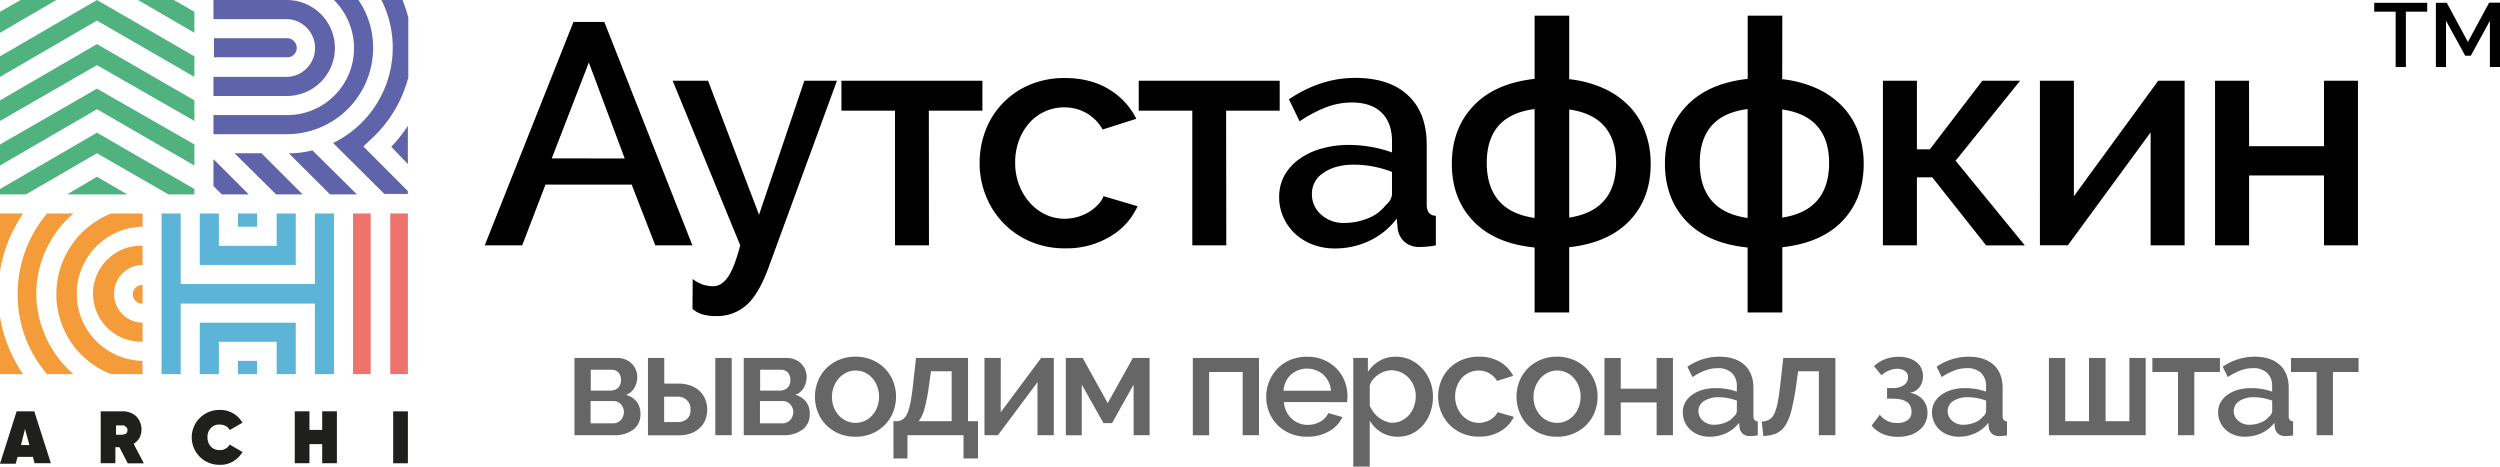 <svg id="Слой_1" data-name="Слой 1" xmlns="http://www.w3.org/2000/svg" width="378.65mm" height="70.69mm" viewBox="0 0 1073.34 200.37">
  <defs>
    <style>
      .cls-1 {
        fill: #666;
      }

      .cls-2 {
        fill: none;
      }

      .cls-3 {
        fill: #1f1f1d;
      }

      .cls-4 {
        fill: #ed736c;
      }

      .cls-5 {
        fill: #50b37f;
      }

      .cls-6 {
        fill: #f49c39;
      }

      .cls-7 {
        fill: #5f63a9;
      }

      .cls-8 {
        fill: #5cb5d7;
      }
    </style>
  </defs>
  <g>
    <path d="M1042.09,5h-9.16V28.75h-4.39V5h-9.2V1.19h22.75Z"/>
    <path d="M1069,28.75V8.91l-8.19,15h-2.41l-8.23-15V28.75h-4.35V1.19h4.66L1059.56,18l9.12-16.85h4.66V28.75Z"/>
    <path d="M246.21,9.41h13.24l37.82,95.91H281.33L271.2,79.25h-37l-10,26.07H208.12Zm22,58.62-15.4-41.2L236.89,68Z"/>
    <path d="M297.4,119.77a14.57,14.57,0,0,0,4.46,2.43,14.13,14.13,0,0,0,4.32.68c2.34,0,4.44-1.28,6.28-3.85s3.63-7.13,5.34-13.71l-29-70.65H304l21.88,57.54,19.45-57.54h14L330,114.77q-4.32,11.76-9.66,16.34a19.08,19.08,0,0,1-12.9,4.59,21.26,21.26,0,0,1-5.67-.68,11.32,11.32,0,0,1-4.46-2.43Z"/>
    <path d="M398.84,105.31H384.26V47.5h-23V34.67h60.52V47.5h-23Z"/>
    <path d="M420.59,69.92a38.54,38.54,0,0,1,2.57-14A34.46,34.46,0,0,1,442.07,36.4a38.09,38.09,0,0,1,15.13-2.9q10.95,0,18.84,4.79A30.46,30.46,0,0,1,487.86,51l-14.45,4.59a18.67,18.67,0,0,0-6.89-7,19,19,0,0,0-9.59-2.5,19.85,19.85,0,0,0-8.31,1.76,20.1,20.1,0,0,0-6.69,4.93,23.69,23.69,0,0,0-4.46,7.5,27.31,27.31,0,0,0-1.62,9.59,26.22,26.22,0,0,0,1.69,9.52,24.43,24.43,0,0,0,4.59,7.63,21.12,21.12,0,0,0,6.75,5.07,18.78,18.78,0,0,0,8.17,1.82,20.1,20.1,0,0,0,5.4-.74A19.27,19.27,0,0,0,471.3,88a11.7,11.7,0,0,0,2.5-3.78l14.59,4.32a28.81,28.81,0,0,1-11.75,13,36.32,36.32,0,0,1-19.45,5.07,36.86,36.86,0,0,1-15-3,35,35,0,0,1-11.55-8,36.37,36.37,0,0,1-7.43-11.68A37.51,37.51,0,0,1,420.59,69.92Z"/>
    <path d="M526.49,105.31H511.9V47.5h-23V34.67h60.52V47.5h-23Z"/>
    <path d="M573.09,106.66a26.22,26.22,0,0,1-9.52-1.69,22.93,22.93,0,0,1-7.56-4.66,21.48,21.48,0,0,1-5-7,21,21,0,0,1-1.82-8.78,19,19,0,0,1,2.16-9,21.31,21.31,0,0,1,6.15-7A30.09,30.09,0,0,1,567,63.89a42.57,42.57,0,0,1,12-1.67,56.13,56.13,0,0,1,9.86.88,50.37,50.37,0,0,1,8.78,2.36V60.6q0-7.83-4.46-12.22T580.39,44a31.23,31.23,0,0,0-11.14,2.09,56.76,56.76,0,0,0-11.28,6l-4.59-9.46q13.65-9.18,28.37-9.19t22.69,7.43q8.1,7.44,8.1,21.34V87.77q0,4.74,3.92,4.86v12.7a33.18,33.18,0,0,1-3.71.54c-1,.09-2,.14-3,.14a9.54,9.54,0,0,1-6.76-2.18,9.21,9.21,0,0,1-2.9-5.54l-.41-4.46A31.44,31.44,0,0,1,588,103.35,34.27,34.27,0,0,1,573.09,106.66Zm4-10.94a26.6,26.6,0,0,0,10.2-2,17.39,17.39,0,0,0,7.5-5.47c1.9-1.62,2.84-3.33,2.84-5.13V73.8a45.42,45.42,0,0,0-8-2.3,44.58,44.58,0,0,0-8.31-.81q-8,0-13,3.44a10.58,10.58,0,0,0-5.07,9.12,11.5,11.5,0,0,0,3.92,8.85,14.2,14.2,0,0,0,9.92,3.62Z"/>
    <path d="M673.72,34a48.1,48.1,0,0,1,14.93,4,35.46,35.46,0,0,1,11,7.77,31.73,31.73,0,0,1,6.75,11,39.32,39.32,0,0,1,2.3,13.58q0,14.87-9.05,24.38t-25.94,11.41v28H658.86V106.26q-17.16-1.74-26.34-11.35t-9.19-24.58q0-15,9.19-24.79t26.34-11.68V6.71h14.86ZM658.86,46.82q-10.4,1.35-15.47,7.16t-5.07,15.94q0,10.14,5.07,16.14t15.47,7.5Zm14.86,46.6q20.13-3.11,20.13-23.5,0-9.86-5-15.67T673.72,47Z"/>
    <path d="M765.17,34a48.1,48.1,0,0,1,14.93,4,35.46,35.46,0,0,1,11,7.77,31.73,31.73,0,0,1,6.75,11,39.32,39.32,0,0,1,2.3,13.58q0,14.87-9,24.38t-25.94,11.41v28H750.31V106.26Q733.15,104.52,724,94.91t-9.18-24.58q0-15,9.19-24.79t26.34-11.68V6.71h14.86ZM750.31,46.82Q739.92,48.17,734.84,54t-5.07,15.94q0,10.14,5.07,16.14t15.47,7.5Zm14.86,46.6q20.13-3.11,20.13-23.5,0-9.86-5-15.67T765.17,47Z"/>
    <path d="M851.08,34.67h16.21L839.6,69l29.72,36.34H852.7L829.6,76.14H823v29.18h-14.6V34.67H823V64.12h5.54Z"/>
    <path d="M890.39,84.24l36.2-49.57h11.35v70.65h-14.6V56.82l-35.53,48.49h-12V34.67h14.58Z"/>
    <path d="M965.62,62.76h32.15V34.67h14.59v70.65H997.77v-30H965.62v30H951V34.67h14.59Z"/>
    <path class="cls-1" d="M265.06,153.68a9.16,9.16,0,0,1,3.4.63,8.27,8.27,0,0,1,2.72,1.74,8.22,8.22,0,0,1,2.43,5.87,9.63,9.63,0,0,1-1.1,4.34,6.85,6.85,0,0,1-3.75,3.27,8.72,8.72,0,0,1,4.56,2.89,8.24,8.24,0,0,1,1.65,5.3,8,8,0,0,1-3.11,6.75,13.11,13.11,0,0,1-8.22,2.38h-17V153.68Zm-3.11,14a4.76,4.76,0,0,0,3.4-1.17,4.36,4.36,0,0,0,1.26-3.39,4.74,4.74,0,0,0-1-3.11,4,4,0,0,0-3.3-1.27h-8.67v8.94Zm1,14.08a4.61,4.61,0,0,0,3.59-1.43,5.06,5.06,0,0,0,.06-6.75,4.53,4.53,0,0,0-3.53-1.4h-9.51v9.58Z"/>
    <path class="cls-1" d="M278.19,153.68h7v11h6.15a15.86,15.86,0,0,1,4.69.7,11.26,11.26,0,0,1,3.92,2.13,10.51,10.51,0,0,1,2.68,3.52,12.13,12.13,0,0,1,0,9.67,10.09,10.09,0,0,1-2.68,3.46,11,11,0,0,1-3.88,2.06,15.64,15.64,0,0,1-4.66.67H278.19Zm12.75,27.53a5.87,5.87,0,0,0,4-1.33,5,5,0,0,0,1.52-4,5.25,5.25,0,0,0-1.62-4.16,5.7,5.7,0,0,0-3.88-1.43h-5.82V181.2Zm16.17-27.53h7.05v33.17h-7.05Z"/>
    <path class="cls-1" d="M337.78,153.68a9.16,9.16,0,0,1,3.4.63,8.28,8.28,0,0,1,2.71,1.72,8.22,8.22,0,0,1,2.43,5.87,9.63,9.63,0,0,1-1.1,4.34,6.85,6.85,0,0,1-3.75,3.27A8.72,8.72,0,0,1,346,172.4a8.24,8.24,0,0,1,1.65,5.3,8,8,0,0,1-3.11,6.75,13.11,13.11,0,0,1-8.22,2.38h-17V153.68Zm-3.11,14a4.76,4.76,0,0,0,3.4-1.17,4.36,4.36,0,0,0,1.26-3.39,4.74,4.74,0,0,0-1-3.11,4,4,0,0,0-3.3-1.27h-8.67v8.94Zm1,14.08a4.61,4.61,0,0,0,3.59-1.43,5.06,5.06,0,0,0,.06-6.75,4.53,4.53,0,0,0-3.53-1.4h-9.51v9.58Z"/>
    <path class="cls-1" d="M367.28,187.49a17.85,17.85,0,0,1-7.21-1.39,16.81,16.81,0,0,1-5.47-3.74,16.41,16.41,0,0,1-3.49-5.49,18.14,18.14,0,0,1,0-13.13,16.11,16.11,0,0,1,3.53-5.49,17.26,17.26,0,0,1,5.5-3.74,19,19,0,0,1,14.3,0,17.26,17.26,0,0,1,5.5,3.74,16.21,16.21,0,0,1,3.53,5.49,18.14,18.14,0,0,1,0,13.13,16.11,16.11,0,0,1-3.53,5.49,16.94,16.94,0,0,1-5.5,3.74A17.58,17.58,0,0,1,367.28,187.49Zm-10.09-17.13a12.44,12.44,0,0,0,.78,4.44,11,11,0,0,0,2.13,3.52,10,10,0,0,0,3.2,2.35,9.59,9.59,0,0,0,11.2-2.38,11.35,11.35,0,0,0,2.13-3.55,12.94,12.94,0,0,0,0-8.85,11.34,11.34,0,0,0-2.13-3.58,9.88,9.88,0,0,0-3.2-2.38,9.35,9.35,0,0,0-4-.86,9,9,0,0,0-3.91.89,10.5,10.5,0,0,0-3.2,2.41,12.15,12.15,0,0,0-3,8Z"/>
    <path class="cls-1" d="M383.58,180.83h1.88a4.92,4.92,0,0,0,2.59-1.17,7.06,7.06,0,0,0,1.78-2.89,28.75,28.75,0,0,0,1.29-5.17q.56-3.19,1.07-8.15l1.1-9.77h22.32v27.15h4.27v16h-6.21v-10H389.6v10h-6Zm25,0V159.39h-8.89l-.84,6.09a79.26,79.26,0,0,1-1.84,9.67,16.49,16.49,0,0,1-2.56,5.68Z"/>
    <path class="cls-1" d="M429.64,177,447,153.68h5.43v33.17h-7V164.08l-17,22.77h-5.76V153.68h7Z"/>
    <path class="cls-1" d="M475.58,173.09l10.8-19.41h7.18v33.17H486.7V165.1l-9.25,16.55h-3.69l-9.32-16.55v21.76h-6.85V153.68h7.25Z"/>
    <path class="cls-1" d="M540.53,186.85h-7V159.71H519.12v27.15h-7V153.68h28.4Z"/>
    <path class="cls-1" d="M561.17,187.49a18.23,18.23,0,0,1-7.18-1.36A16.47,16.47,0,0,1,544.9,177a17.52,17.52,0,0,1-1.26-6.6,17.71,17.71,0,0,1,1.26-6.63,17.16,17.16,0,0,1,3.56-5.52,16.55,16.55,0,0,1,5.53-3.74,18.75,18.75,0,0,1,7.25-1.36,17.88,17.88,0,0,1,7.15,1.4,17,17,0,0,1,5.47,3.71,15.86,15.86,0,0,1,3.46,5.39,17.56,17.56,0,0,1,1.2,6.44,10.78,10.78,0,0,1-.06,1.43c-.06.43-.09.81-.13,1.11H551.21a11.31,11.31,0,0,0,1.07,4,10.57,10.57,0,0,0,2.26,3.08,9.68,9.68,0,0,0,3.17,2,9.91,9.91,0,0,0,3.72.7,11.1,11.1,0,0,0,2.81-.35,9.74,9.74,0,0,0,2.56-1,8.77,8.77,0,0,0,2.07-1.62,7.43,7.43,0,0,0,1.42-2.09l6.08,1.71a13.87,13.87,0,0,1-5.79,6.12A18.21,18.21,0,0,1,561.17,187.49Zm10.29-19.73a11,11,0,0,0-1.07-3.87,9.75,9.75,0,0,0-5.4-4.95,10.81,10.81,0,0,0-3.82-.7,10.42,10.42,0,0,0-3.78.7,10.28,10.28,0,0,0-3.14,1.93,9.7,9.7,0,0,0-2.2,3,11.58,11.58,0,0,0-1,3.87Z"/>
    <path class="cls-1" d="M600.18,187.49a13.36,13.36,0,0,1-7.18-1.9,14.39,14.39,0,0,1-4.92-5v19.73H581V153.68h6.28v6a14.79,14.79,0,0,1,5-4.76,13.72,13.72,0,0,1,7-1.78,14.75,14.75,0,0,1,6.41,1.4,16.56,16.56,0,0,1,5,3.74,17.39,17.39,0,0,1,3.33,5.45,18,18,0,0,1,1.2,6.53,20.11,20.11,0,0,1-1.1,6.75,16.48,16.48,0,0,1-3.11,5.46,14.83,14.83,0,0,1-4.75,3.68A13.29,13.29,0,0,1,600.18,187.49Zm-2.33-6a8.67,8.67,0,0,0,4.11-1,10,10,0,0,0,3.17-2.54,11.36,11.36,0,0,0,2-3.62,12.67,12.67,0,0,0,.71-4.19,11.63,11.63,0,0,0-3-7.87,10.2,10.2,0,0,0-3.33-2.41,10,10,0,0,0-4.21-.89,9.24,9.24,0,0,0-2.85.51,11.35,11.35,0,0,0-5,3.46,7,7,0,0,0-1.36,2.57v8.69a13,13,0,0,0,1.68,2.85,12.11,12.11,0,0,0,2.3,2.28,10.88,10.88,0,0,0,2.75,1.52,8.31,8.31,0,0,0,3.07.68Z"/>
    <path class="cls-1" d="M617.45,170.24a18,18,0,0,1,1.23-6.6,16.35,16.35,0,0,1,3.53-5.45,17,17,0,0,1,5.53-3.71,18.75,18.75,0,0,1,7.25-1.36,17.38,17.38,0,0,1,9,2.25,14.42,14.42,0,0,1,5.66,6l-6.92,2.16a8.92,8.92,0,0,0-3.3-3.27,9.2,9.2,0,0,0-4.59-1.17,9.61,9.61,0,0,0-7.18,3.14,11.14,11.14,0,0,0-2.13,3.52,12.58,12.58,0,0,0-.78,4.5,12.16,12.16,0,0,0,.81,4.47,11.38,11.38,0,0,0,2.2,3.58,10.22,10.22,0,0,0,3.23,2.38,9.13,9.13,0,0,0,3.91.86,9.8,9.8,0,0,0,2.59-.35,9.11,9.11,0,0,0,2.36-1,8.87,8.87,0,0,0,1.88-1.46,5.54,5.54,0,0,0,1.2-1.78l7,2a13.57,13.57,0,0,1-5.63,6.12,17.61,17.61,0,0,1-9.32,2.38,17.87,17.87,0,0,1-7.18-1.39,16.73,16.73,0,0,1-5.53-3.77,16.92,16.92,0,0,1-3.56-5.49A17.32,17.32,0,0,1,617.45,170.24Z"/>
    <path class="cls-1" d="M668.49,187.49a17.85,17.85,0,0,1-7.21-1.39,16.81,16.81,0,0,1-5.47-3.74,16.41,16.41,0,0,1-3.49-5.49,18.14,18.14,0,0,1,0-13.13,16.11,16.11,0,0,1,3.53-5.49,17.37,17.37,0,0,1,5.5-3.74,19,19,0,0,1,14.3,0,17.26,17.26,0,0,1,5.5,3.74,16.21,16.21,0,0,1,3.53,5.49,18.14,18.14,0,0,1,0,13.13,16.11,16.11,0,0,1-3.53,5.49,16.94,16.94,0,0,1-5.5,3.74A17.58,17.58,0,0,1,668.49,187.49Zm-10.1-17.13a12.44,12.44,0,0,0,.78,4.44,11,11,0,0,0,2.13,3.52,10,10,0,0,0,3.2,2.35,9.59,9.59,0,0,0,11.2-2.38,11.35,11.35,0,0,0,2.13-3.55,12.94,12.94,0,0,0,0-8.85,11.34,11.34,0,0,0-2.13-3.58,9.88,9.88,0,0,0-3.2-2.38,9.35,9.35,0,0,0-4-.86,9,9,0,0,0-3.91.89,10.5,10.5,0,0,0-3.2,2.41,12.15,12.15,0,0,0-3,8Z"/>
    <path class="cls-1" d="M695.85,166.87h15.4V153.68h7v33.17h-7V172.77h-15.4v14.08h-7V153.68h7Z"/>
    <path class="cls-1" d="M733.93,187.49a12.69,12.69,0,0,1-4.56-.79,11,11,0,0,1-3.62-2.19,10.17,10.17,0,0,1-2.39-3.3,9.9,9.9,0,0,1-.87-4.12,8.75,8.75,0,0,1,1-4.25,10.11,10.11,0,0,1,2.94-3.3,14.44,14.44,0,0,1,4.53-2.16,21,21,0,0,1,5.79-.76,27.69,27.69,0,0,1,4.72.41,25.33,25.33,0,0,1,4.21,1.11v-2.28a7.57,7.57,0,0,0-2.13-5.74,8.53,8.53,0,0,0-6.15-2.06,15.27,15.27,0,0,0-5.34,1,27.47,27.47,0,0,0-5.4,2.82l-2.2-4.44a24.36,24.36,0,0,1,13.59-4.31q7,0,10.87,3.49t3.88,10v12c0,1.48.63,2.24,1.88,2.28v6a15.41,15.41,0,0,1-1.78.25c-.5,0-1,.06-1.46.06a4.59,4.59,0,0,1-3.2-1,4.33,4.33,0,0,1-1.39-2.6l-.19-2.09a15,15,0,0,1-5.6,4.47A16.7,16.7,0,0,1,733.93,187.49Zm1.94-5.14a12.94,12.94,0,0,0,4.88-.92,8.33,8.33,0,0,0,3.59-2.57,3.16,3.16,0,0,0,1.36-2.41V172a22.73,22.73,0,0,0-7.83-1.46,11.06,11.06,0,0,0-6.24,1.62,5,5,0,0,0-2.43,4.28,5.36,5.36,0,0,0,1.88,4.15A6.86,6.86,0,0,0,735.87,182.35Z"/>
    <path class="cls-1" d="M756.37,181a7.48,7.48,0,0,0,3.24-.86,5.6,5.6,0,0,0,2.2-2.63,21.42,21.42,0,0,0,1.52-5.26q.61-3.36,1.2-8.82l1.1-9.77H788v33.17h-7.1V159.39H772l-.84,6.09a102,102,0,0,1-2,10.55,21.83,21.83,0,0,1-2.62,6.56,8.91,8.91,0,0,1-3.88,3.46,15.18,15.18,0,0,1-5.6,1.14Z"/>
    <path class="cls-1" d="M804.57,157.17a15.18,15.18,0,0,1,4.88-3,16.27,16.27,0,0,1,5.73-1,14.68,14.68,0,0,1,4.17.57,10.36,10.36,0,0,1,3.3,1.62,7.36,7.36,0,0,1,2.17,2.6,7.83,7.83,0,0,1,.78,3.52,7.63,7.63,0,0,1-1.52,4.79,6.14,6.14,0,0,1-4.24,2.38,9,9,0,0,1,5.69,2.89,8.53,8.53,0,0,1,2,5.8,9,9,0,0,1-.94,4.15,9.56,9.56,0,0,1-2.62,3.23,11.7,11.7,0,0,1-4,2.09,17,17,0,0,1-5.11.73q-7.3,0-11.32-4.82l3.55-4.69a8.82,8.82,0,0,0,7.5,3.55,7.13,7.13,0,0,0,4.5-1.24,4.32,4.32,0,0,0,1.58-3.65q0-5.52-8.09-5.52h-2.39V166.6h2.39a8.07,8.07,0,0,0,4.85-1.27,4,4,0,0,0,1.76-3.3,3.2,3.2,0,0,0-1.26-2.7,5.42,5.42,0,0,0-3.4-1,10.3,10.3,0,0,0-6.73,2.79Z"/>
    <path class="cls-1" d="M840.93,187.49a12.69,12.69,0,0,1-4.56-.79,11,11,0,0,1-3.62-2.19,10.17,10.17,0,0,1-2.39-3.3,9.9,9.9,0,0,1-.87-4.12,8.75,8.75,0,0,1,1-4.25,10.11,10.11,0,0,1,2.94-3.3,14.44,14.44,0,0,1,4.53-2.16,21,21,0,0,1,5.79-.76,27.69,27.69,0,0,1,4.72.41,25.33,25.33,0,0,1,4.21,1.11v-2.28a7.57,7.57,0,0,0-2.13-5.74,8.53,8.53,0,0,0-6.15-2.06,15.27,15.27,0,0,0-5.34,1,27.47,27.47,0,0,0-5.4,2.82l-2.2-4.44a24.36,24.36,0,0,1,13.59-4.31q7,0,10.87,3.49t3.88,10v12c0,1.48.63,2.24,1.88,2.28v6a15.41,15.41,0,0,1-1.78.25c-.5,0-1,.06-1.46.06a4.59,4.59,0,0,1-3.2-1,4.33,4.33,0,0,1-1.39-2.6l-.19-2.09a15,15,0,0,1-5.6,4.47A16.7,16.7,0,0,1,840.93,187.49Zm1.94-5.14a12.94,12.94,0,0,0,4.88-.92,8.33,8.33,0,0,0,3.59-2.57,3.16,3.16,0,0,0,1.36-2.41V172a22.73,22.73,0,0,0-7.83-1.46,11.06,11.06,0,0,0-6.24,1.62,5,5,0,0,0-2.43,4.28,5.36,5.36,0,0,0,1.88,4.15A6.86,6.86,0,0,0,842.87,182.35Z"/>
    <path class="cls-1" d="M879.68,186.85V153.68h7v27.15h10.21V153.68H904v27.15h10.22V153.68h7v33.17Z"/>
    <path class="cls-1" d="M942.09,186.85h-7V159.71h-11v-6h29v6h-11Z"/>
    <path class="cls-1" d="M963.76,187.49a12.69,12.69,0,0,1-4.56-.79,11,11,0,0,1-3.62-2.19,10.17,10.17,0,0,1-2.39-3.3,9.9,9.9,0,0,1-.87-4.12,8.75,8.75,0,0,1,1-4.25,10.11,10.11,0,0,1,2.94-3.3,14.44,14.44,0,0,1,4.53-2.16,21,21,0,0,1,5.79-.76,27.69,27.69,0,0,1,4.72.41,25.33,25.33,0,0,1,4.21,1.11v-2.28a7.57,7.57,0,0,0-2.13-5.74,8.53,8.53,0,0,0-6.15-2.06,15.27,15.27,0,0,0-5.34,1,27.47,27.47,0,0,0-5.4,2.82l-2.2-4.44a24.36,24.36,0,0,1,13.59-4.31q7,0,10.87,3.49t3.88,10v12c0,1.48.63,2.24,1.88,2.28v6a15.41,15.41,0,0,1-1.78.25c-.5,0-1,.06-1.46.06a4.59,4.59,0,0,1-3.2-1,4.33,4.33,0,0,1-1.39-2.6l-.19-2.09a15,15,0,0,1-5.6,4.47A16.7,16.7,0,0,1,963.76,187.49Zm1.94-5.14a12.94,12.94,0,0,0,4.88-.92,8.33,8.33,0,0,0,3.59-2.57,3.16,3.16,0,0,0,1.36-2.41V172a22.73,22.73,0,0,0-7.83-1.46,11.06,11.06,0,0,0-6.24,1.62,5,5,0,0,0-2.43,4.28,5.36,5.36,0,0,0,1.88,4.15A6.86,6.86,0,0,0,965.7,182.35Z"/>
    <path class="cls-1" d="M1001.61,186.85h-7V159.71h-11v-6h29v6h-11Z"/>
    <g>
      <path class="cls-2" d="M54,183.31a2,2,0,0,0-1.73-.64H49.82v4.09h2.53a3.86,3.86,0,0,0,1.73-.41,2,2,0,0,0,.64-1.47A1.59,1.59,0,0,0,54,183.31Z"/>
      <polygon class="cls-2" points="9.04 191.09 12.61 191.09 10.72 184.15 9.04 191.09"/>
      <path class="cls-3" d="M7.14,176.6,0,199.08H6.73l.84-2.94h6.52l.83,2.94v-.21h6.92L14.72,176.6ZM9,191.09l1.73-6.92,1.89,6.92Z"/>
      <path class="cls-3" d="M59.92,187.94a8.15,8.15,0,0,0-1.47-9.25,8.63,8.63,0,0,0-6.1-2.09H43.23v22.27h6.31V192h1.73l3.58,6.92h6.92l-4.41-8.4A7.38,7.38,0,0,0,59.92,187.94ZM54,186.21a4,4,0,0,1-1.73.42H49.82v-4h2.53a2,2,0,0,1,1.73.64,1.61,1.61,0,0,1,.64,1.47,1.9,1.9,0,0,1-.7,1.52Z"/>
      <path class="cls-3" d="M94.39,182.27a5.68,5.68,0,0,1,2.52.62,4.36,4.36,0,0,1,1.73,1.73l5.46-3.15A10.88,10.88,0,0,0,94.44,176a11.78,11.78,0,1,0,0,23.55,10.37,10.37,0,0,0,5.69-1.49,11.66,11.66,0,0,0,4-4l-5.53-3.2a4.12,4.12,0,0,1-1.73,1.73,4.4,4.4,0,0,1-2.52.64,5,5,0,0,1-3.79-1.47,5.61,5.61,0,0,1-1.47-4,5.29,5.29,0,0,1,1.47-4A4.77,4.77,0,0,1,94.39,182.27Z"/>
      <polygon class="cls-3" points="138.33 184.57 132.86 184.57 132.86 176.58 126.55 176.58 126.55 198.87 132.86 198.87 132.86 190.67 138.33 190.67 138.33 198.87 144.64 198.87 144.64 176.58 138.33 176.58 138.33 184.57"/>
      <rect class="cls-3" x="168.81" y="176.6" width="6.31" height="22.29"/>
      <rect class="cls-4" x="151.57" y="91.65" width="7.57" height="68.95"/>
      <rect class="cls-4" x="167.55" y="91.65" width="7.57" height="68.95"/>
      <polygon class="cls-5" points="8.84 0 0 5.05 0 14.08 24.18 0 8.84 0"/>
      <polygon class="cls-5" points="83.46 33.01 83.46 24.18 41.62 0 0 24.18 0 33.01 41.62 8.84 83.46 33.01"/>
      <polygon class="cls-5" points="83.46 5.05 74.64 0 59.28 0 83.46 14.08 83.46 5.05"/>
      <polygon class="cls-5" points="83.46 51.93 83.46 43.09 41.62 18.92 0 43.09 0 51.93 41.62 27.96 83.46 51.93"/>
      <polygon class="cls-5" points="83.46 71.06 83.46 62.01 41.62 38.05 0 62.01 0 71.06 41.62 46.88 83.46 71.06"/>
      <polygon class="cls-5" points="41.62 65.8 72.32 83.46 83.46 83.46 83.46 81.14 41.62 56.96 0 81.14 0 83.46 11.14 83.46 41.62 65.8"/>
      <polygon class="cls-5" points="28.81 83.46 54.66 83.46 41.62 75.88 28.81 83.46"/>
      <path class="cls-6" d="M0,91.65v24.61A63.4,63.4,0,0,1,9.87,91.65Z"/>
      <path class="cls-6" d="M0,136v24.61H9.87A61.52,61.52,0,0,1,0,136Z"/>
      <path class="cls-6" d="M15.56,126.14a45.6,45.6,0,0,1,16-34.49H20.18A53.8,53.8,0,0,0,7.57,126.14a52.31,52.31,0,0,0,12.61,34.48H31.53A46.31,46.31,0,0,1,15.56,126.14Z"/>
      <path class="cls-6" d="M61.18,160.62v-5.69H61a28.81,28.81,0,0,1,0-57.6h.22V91.65H47.73a37.19,37.19,0,0,0-23.52,34.49,36.66,36.66,0,0,0,23.52,34.48Z"/>
      <path class="cls-6" d="M61.18,105.49H61a20.6,20.6,0,1,0,0,41.19h.22v-8.15H61a12.4,12.4,0,0,1,0-24.79h.22Z"/>
      <line class="cls-2" x1="61.18" y1="122.14" x2="61.18" y2="122.35"/>
      <path class="cls-6" d="M57,126.34a4,4,0,0,0,4,4h.22v-8H61A4,4,0,0,0,57,126.34Z"/>
      <polygon class="cls-7" points="106.8 83.46 91.65 68.33 91.65 79.89 95.23 83.46 106.8 83.46"/>
      <polygon class="cls-7" points="100.7 65.8 118.56 83.46 129.92 83.46 112.27 65.8 100.7 65.8"/>
      <path class="cls-7" d="M153.25,83.46,134.12,64.54A39,39,0,0,1,124,65.8L141.7,83.46Z"/>
      <path class="cls-7" d="M163.76,0a45.52,45.52,0,0,1-20.19,61.12l-.56.27,22,21.86h10.08V82L156,62.86l3.12-2.94a54.46,54.46,0,0,0,16.18-26.7V7.57A55.77,55.77,0,0,0,172.81,0Z"/>
      <path class="cls-7" d="M143.79,20.6A20.63,20.63,0,0,0,123.2,0H91.65V8.2H123.2a12.41,12.41,0,0,1,0,24.81H91.65v8.2H123.2A20.63,20.63,0,0,0,143.79,20.6Z"/>
      <path class="cls-7" d="M127.4,20.6a4.2,4.2,0,0,0-4-4.21H91.86v8.2H123.4A4,4,0,0,0,127.4,20.6Z"/>
      <path class="cls-7" d="M160.19,20.6A36.26,36.26,0,0,0,153.91,0H143.38A29.25,29.25,0,0,1,152,20.6a28.71,28.71,0,0,1-28.6,28.81H91.65V57.6H123.2A37,37,0,0,0,160.19,20.6Z"/>
      <path class="cls-7" d="M175.11,70.42V54a57.79,57.79,0,0,1-7.14,9Z"/>
      <polygon class="cls-8" points="135.18 160.62 143.38 160.62 143.38 91.65 135.18 91.65 135.18 121.93 77.58 121.93 77.58 91.65 69.38 91.65 69.38 160.62 77.58 160.62 77.58 130.34 135.18 130.34 135.18 160.62"/>
      <polygon class="cls-8" points="126.98 91.65 118.79 91.65 118.79 105.54 93.97 105.54 93.97 91.65 85.77 91.65 85.77 113.74 126.98 113.74 126.98 91.65"/>
      <rect class="cls-8" x="102.17" y="91.65" width="8.2" height="5.67"/>
      <polygon class="cls-8" points="126.98 160.62 126.98 138.53 85.77 138.53 85.77 160.62 93.97 160.62 93.97 146.73 118.79 146.73 118.79 160.62 126.98 160.62"/>
      <rect class="cls-8" x="102.17" y="154.93" width="8.2" height="5.67"/>
    </g>
  </g>
</svg>

